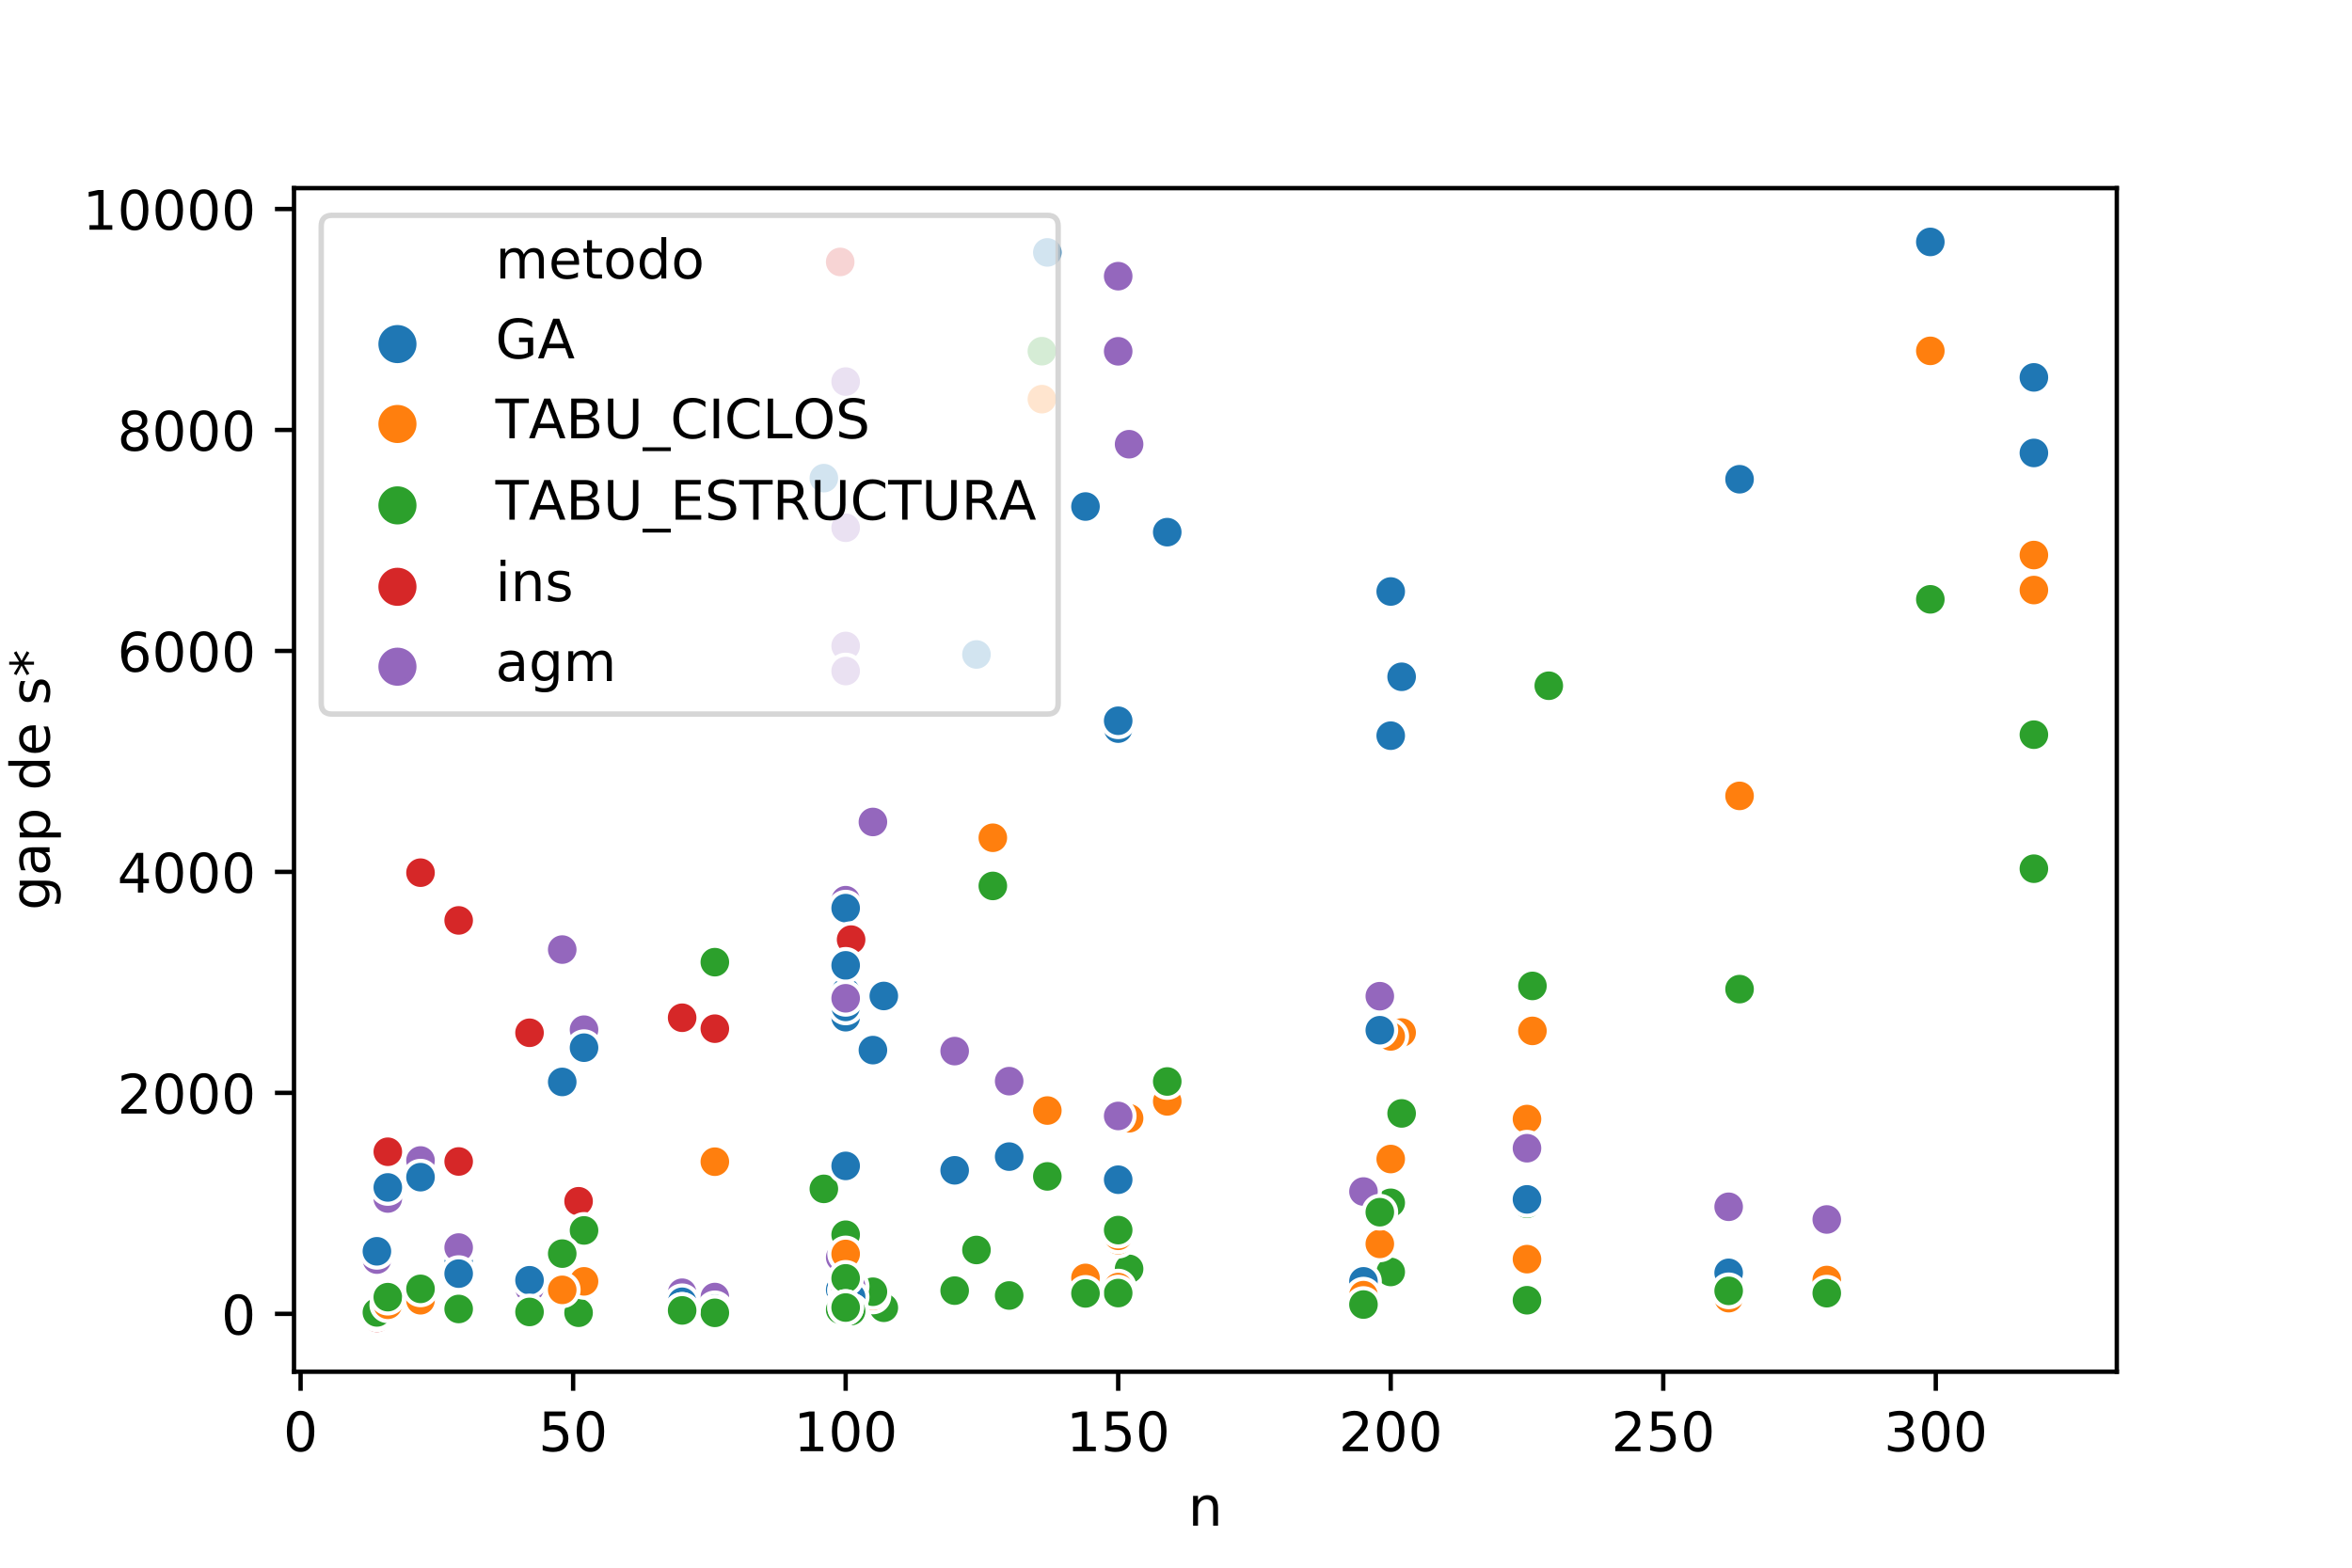<?xml version="1.0" encoding="utf-8" standalone="no"?>
<!DOCTYPE svg PUBLIC "-//W3C//DTD SVG 1.1//EN"
  "http://www.w3.org/Graphics/SVG/1.1/DTD/svg11.dtd">
<!-- Created with matplotlib (https://matplotlib.org/) -->
<svg height="288pt" version="1.1" viewBox="0 0 432 288" width="432pt" xmlns="http://www.w3.org/2000/svg" xmlns:xlink="http://www.w3.org/1999/xlink">
 <defs>
  <style type="text/css">
*{stroke-linecap:butt;stroke-linejoin:round;white-space:pre;}
  </style>
 </defs>
 <g id="figure_1">
  <g id="patch_1">
   <path d="M 0 288 
L 432 288 
L 432 0 
L 0 0 
z
" style="fill:#ffffff;"/>
  </g>
  <g id="axes_1">
   <g id="patch_2">
    <path d="M 54 252 
L 388.8 252 
L 388.8 34.56 
L 54 34.56 
z
" style="fill:#ffffff;"/>
   </g>
   <g id="PathCollection_1">
    <defs>
     <path d="M 0 3 
C 0.796 3 1.559 2.684 2.121 2.121 
C 2.684 1.559 3 0.796 3 0 
C 3 -0.796 2.684 -1.559 2.121 -2.121 
C 1.559 -2.684 0.796 -3 0 -3 
C -0.796 -3 -1.559 -2.684 -2.121 -2.121 
C -2.684 -1.559 -3 -0.796 -3 0 
C -3 0.796 -2.684 1.559 -2.121 2.121 
C -1.559 2.684 -0.796 3 0 3 
z
" id="C0_0_beab6a862e"/>
    </defs>
    <g clip-path="url(#peaea0488c6)">
     <use style="fill:#1f77b4;stroke:#ffffff;stroke-width:0.75;" x="162.333" xlink:href="#C0_0_beab6a862e" y="182.971"/>
    </g>
    <g clip-path="url(#peaea0488c6)">
     <use style="fill:#ff7f0e;stroke:#ffffff;stroke-width:0.75;" x="162.333" xlink:href="#C0_0_beab6a862e" y="240.249"/>
    </g>
    <g clip-path="url(#peaea0488c6)">
     <use style="fill:#2ca02c;stroke:#ffffff;stroke-width:0.75;" x="162.333" xlink:href="#C0_0_beab6a862e" y="240.249"/>
    </g>
    <g clip-path="url(#peaea0488c6)">
     <use style="fill:#d62728;stroke:#ffffff;stroke-width:0.75;" x="154.324" xlink:href="#C0_0_beab6a862e" y="48.118"/>
    </g>
    <g clip-path="url(#peaea0488c6)">
     <use style="fill:#9467bd;stroke:#ffffff;stroke-width:0.75;" x="154.324" xlink:href="#C0_0_beab6a862e" y="230.993"/>
    </g>
    <g clip-path="url(#peaea0488c6)">
     <use style="fill:#1f77b4;stroke:#ffffff;stroke-width:0.75;" x="154.324" xlink:href="#C0_0_beab6a862e" y="236.94"/>
    </g>
    <g clip-path="url(#peaea0488c6)">
     <use style="fill:#ff7f0e;stroke:#ffffff;stroke-width:0.75;" x="154.324" xlink:href="#C0_0_beab6a862e" y="240.431"/>
    </g>
    <g clip-path="url(#peaea0488c6)">
     <use style="fill:#2ca02c;stroke:#ffffff;stroke-width:0.75;" x="154.324" xlink:href="#C0_0_beab6a862e" y="240.594"/>
    </g>
    <g clip-path="url(#peaea0488c6)">
     <use style="fill:#1f77b4;stroke:#ffffff;stroke-width:0.75;" x="255.438" xlink:href="#C0_0_beab6a862e" y="135.151"/>
    </g>
    <g clip-path="url(#peaea0488c6)">
     <use style="fill:#ff7f0e;stroke:#ffffff;stroke-width:0.75;" x="255.438" xlink:href="#C0_0_beab6a862e" y="212.929"/>
    </g>
    <g clip-path="url(#peaea0488c6)">
     <use style="fill:#2ca02c;stroke:#ffffff;stroke-width:0.75;" x="255.438" xlink:href="#C0_0_beab6a862e" y="233.673"/>
    </g>
    <g clip-path="url(#peaea0488c6)">
     <use style="fill:#9467bd;stroke:#ffffff;stroke-width:0.75;" x="207.384" xlink:href="#C0_0_beab6a862e" y="81.608"/>
    </g>
    <g clip-path="url(#peaea0488c6)">
     <use style="fill:#ff7f0e;stroke:#ffffff;stroke-width:0.75;" x="207.384" xlink:href="#C0_0_beab6a862e" y="205.439"/>
    </g>
    <g clip-path="url(#peaea0488c6)">
     <use style="fill:#2ca02c;stroke:#ffffff;stroke-width:0.75;" x="207.384" xlink:href="#C0_0_beab6a862e" y="233.104"/>
    </g>
    <g clip-path="url(#peaea0488c6)">
     <use style="fill:#ff7f0e;stroke:#ffffff;stroke-width:0.75;" x="182.356" xlink:href="#C0_0_beab6a862e" y="153.905"/>
    </g>
    <g clip-path="url(#peaea0488c6)">
     <use style="fill:#2ca02c;stroke:#ffffff;stroke-width:0.75;" x="182.356" xlink:href="#C0_0_beab6a862e" y="162.755"/>
    </g>
    <g clip-path="url(#peaea0488c6)">
     <use style="fill:#d62728;stroke:#ffffff;stroke-width:0.75;" x="84.245" xlink:href="#C0_0_beab6a862e" y="169.088"/>
    </g>
    <g clip-path="url(#peaea0488c6)">
     <use style="fill:#9467bd;stroke:#ffffff;stroke-width:0.75;" x="84.245" xlink:href="#C0_0_beab6a862e" y="233.226"/>
    </g>
    <g clip-path="url(#peaea0488c6)">
     <use style="fill:#1f77b4;stroke:#ffffff;stroke-width:0.75;" x="84.245" xlink:href="#C0_0_beab6a862e" y="232.028"/>
    </g>
    <g clip-path="url(#peaea0488c6)">
     <use style="fill:#ff7f0e;stroke:#ffffff;stroke-width:0.75;" x="84.245" xlink:href="#C0_0_beab6a862e" y="240.147"/>
    </g>
    <g clip-path="url(#peaea0488c6)">
     <use style="fill:#2ca02c;stroke:#ffffff;stroke-width:0.75;" x="84.245" xlink:href="#C0_0_beab6a862e" y="240.147"/>
    </g>
    <g clip-path="url(#peaea0488c6)">
     <use style="fill:#ff7f0e;stroke:#ffffff;stroke-width:0.75;" x="131.298" xlink:href="#C0_0_beab6a862e" y="213.416"/>
    </g>
    <g clip-path="url(#peaea0488c6)">
     <use style="fill:#2ca02c;stroke:#ffffff;stroke-width:0.75;" x="131.298" xlink:href="#C0_0_beab6a862e" y="176.76"/>
    </g>
    <g clip-path="url(#peaea0488c6)">
     <use style="fill:#9467bd;stroke:#ffffff;stroke-width:0.75;" x="155.325" xlink:href="#C0_0_beab6a862e" y="165.373"/>
    </g>
    <g clip-path="url(#peaea0488c6)">
     <use style="fill:#1f77b4;stroke:#ffffff;stroke-width:0.75;" x="155.325" xlink:href="#C0_0_beab6a862e" y="166.835"/>
    </g>
    <g clip-path="url(#peaea0488c6)">
     <use style="fill:#ff7f0e;stroke:#ffffff;stroke-width:0.75;" x="155.325" xlink:href="#C0_0_beab6a862e" y="237.042"/>
    </g>
    <g clip-path="url(#peaea0488c6)">
     <use style="fill:#2ca02c;stroke:#ffffff;stroke-width:0.75;" x="155.325" xlink:href="#C0_0_beab6a862e" y="237.042"/>
    </g>
    <g clip-path="url(#peaea0488c6)">
     <use style="fill:#9467bd;stroke:#ffffff;stroke-width:0.75;" x="205.382" xlink:href="#C0_0_beab6a862e" y="205.013"/>
    </g>
    <g clip-path="url(#peaea0488c6)">
     <use style="fill:#1f77b4;stroke:#ffffff;stroke-width:0.75;" x="205.382" xlink:href="#C0_0_beab6a862e" y="216.725"/>
    </g>
    <g clip-path="url(#peaea0488c6)">
     <use style="fill:#ff7f0e;stroke:#ffffff;stroke-width:0.75;" x="205.382" xlink:href="#C0_0_beab6a862e" y="236.453"/>
    </g>
    <g clip-path="url(#peaea0488c6)">
     <use style="fill:#2ca02c;stroke:#ffffff;stroke-width:0.75;" x="205.382" xlink:href="#C0_0_beab6a862e" y="237.549"/>
    </g>
    <g clip-path="url(#peaea0488c6)">
     <use style="fill:#1f77b4;stroke:#ffffff;stroke-width:0.75;" x="319.511" xlink:href="#C0_0_beab6a862e" y="88.042"/>
    </g>
    <g clip-path="url(#peaea0488c6)">
     <use style="fill:#ff7f0e;stroke:#ffffff;stroke-width:0.75;" x="319.511" xlink:href="#C0_0_beab6a862e" y="146.213"/>
    </g>
    <g clip-path="url(#peaea0488c6)">
     <use style="fill:#2ca02c;stroke:#ffffff;stroke-width:0.75;" x="319.511" xlink:href="#C0_0_beab6a862e" y="181.712"/>
    </g>
    <g clip-path="url(#peaea0488c6)">
     <use style="fill:#1f77b4;stroke:#ffffff;stroke-width:0.75;" x="257.441" xlink:href="#C0_0_beab6a862e" y="124.333"/>
    </g>
    <g clip-path="url(#peaea0488c6)">
     <use style="fill:#ff7f0e;stroke:#ffffff;stroke-width:0.75;" x="257.441" xlink:href="#C0_0_beab6a862e" y="189.689"/>
    </g>
    <g clip-path="url(#peaea0488c6)">
     <use style="fill:#2ca02c;stroke:#ffffff;stroke-width:0.75;" x="257.441" xlink:href="#C0_0_beab6a862e" y="204.546"/>
    </g>
    <g clip-path="url(#peaea0488c6)">
     <use style="fill:#d62728;stroke:#ffffff;stroke-width:0.75;" x="97.26" xlink:href="#C0_0_beab6a862e" y="189.73"/>
    </g>
    <g clip-path="url(#peaea0488c6)">
     <use style="fill:#9467bd;stroke:#ffffff;stroke-width:0.75;" x="97.26" xlink:href="#C0_0_beab6a862e" y="236.676"/>
    </g>
    <g clip-path="url(#peaea0488c6)">
     <use style="fill:#1f77b4;stroke:#ffffff;stroke-width:0.75;" x="97.26" xlink:href="#C0_0_beab6a862e" y="235.195"/>
    </g>
    <g clip-path="url(#peaea0488c6)">
     <use style="fill:#ff7f0e;stroke:#ffffff;stroke-width:0.75;" x="97.26" xlink:href="#C0_0_beab6a862e" y="241.365"/>
    </g>
    <g clip-path="url(#peaea0488c6)">
     <use style="fill:#2ca02c;stroke:#ffffff;stroke-width:0.75;" x="97.26" xlink:href="#C0_0_beab6a862e" y="241.02"/>
    </g>
    <g clip-path="url(#peaea0488c6)">
     <use style="fill:#9467bd;stroke:#ffffff;stroke-width:0.75;" x="205.382" xlink:href="#C0_0_beab6a862e" y="50.736"/>
    </g>
    <g clip-path="url(#peaea0488c6)">
     <use style="fill:#1f77b4;stroke:#ffffff;stroke-width:0.75;" x="205.382" xlink:href="#C0_0_beab6a862e" y="133.852"/>
    </g>
    <g clip-path="url(#peaea0488c6)">
     <use style="fill:#ff7f0e;stroke:#ffffff;stroke-width:0.75;" x="205.382" xlink:href="#C0_0_beab6a862e" y="227.827"/>
    </g>
    <g clip-path="url(#peaea0488c6)">
     <use style="fill:#2ca02c;stroke:#ffffff;stroke-width:0.75;" x="205.382" xlink:href="#C0_0_beab6a862e" y="226.934"/>
    </g>
    <g clip-path="url(#peaea0488c6)">
     <use style="fill:#d62728;stroke:#ffffff;stroke-width:0.75;" x="131.298" xlink:href="#C0_0_beab6a862e" y="188.979"/>
    </g>
    <g clip-path="url(#peaea0488c6)">
     <use style="fill:#9467bd;stroke:#ffffff;stroke-width:0.75;" x="131.298" xlink:href="#C0_0_beab6a862e" y="238.28"/>
    </g>
    <g clip-path="url(#peaea0488c6)">
     <use style="fill:#1f77b4;stroke:#ffffff;stroke-width:0.75;" x="131.298" xlink:href="#C0_0_beab6a862e" y="240.452"/>
    </g>
    <g clip-path="url(#peaea0488c6)">
     <use style="fill:#ff7f0e;stroke:#ffffff;stroke-width:0.75;" x="131.298" xlink:href="#C0_0_beab6a862e" y="241.243"/>
    </g>
    <g clip-path="url(#peaea0488c6)">
     <use style="fill:#2ca02c;stroke:#ffffff;stroke-width:0.75;" x="131.298" xlink:href="#C0_0_beab6a862e" y="241.182"/>
    </g>
    <g clip-path="url(#peaea0488c6)">
     <use style="fill:#ff7f0e;stroke:#ffffff;stroke-width:0.75;" x="280.467" xlink:href="#C0_0_beab6a862e" y="205.582"/>
    </g>
    <g clip-path="url(#peaea0488c6)">
     <use style="fill:#2ca02c;stroke:#ffffff;stroke-width:0.75;" x="280.467" xlink:href="#C0_0_beab6a862e" y="221.149"/>
    </g>
    <g clip-path="url(#peaea0488c6)">
     <use style="fill:#1f77b4;stroke:#ffffff;stroke-width:0.75;" x="255.438" xlink:href="#C0_0_beab6a862e" y="108.664"/>
    </g>
    <g clip-path="url(#peaea0488c6)">
     <use style="fill:#ff7f0e;stroke:#ffffff;stroke-width:0.75;" x="255.438" xlink:href="#C0_0_beab6a862e" y="190.399"/>
    </g>
    <g clip-path="url(#peaea0488c6)">
     <use style="fill:#2ca02c;stroke:#ffffff;stroke-width:0.75;" x="255.438" xlink:href="#C0_0_beab6a862e" y="220.967"/>
    </g>
    <g clip-path="url(#peaea0488c6)">
     <use style="fill:#1f77b4;stroke:#ffffff;stroke-width:0.75;" x="199.375" xlink:href="#C0_0_beab6a862e" y="93.055"/>
    </g>
    <g clip-path="url(#peaea0488c6)">
     <use style="fill:#ff7f0e;stroke:#ffffff;stroke-width:0.75;" x="199.375" xlink:href="#C0_0_beab6a862e" y="234.769"/>
    </g>
    <g clip-path="url(#peaea0488c6)">
     <use style="fill:#2ca02c;stroke:#ffffff;stroke-width:0.75;" x="199.375" xlink:href="#C0_0_beab6a862e" y="237.61"/>
    </g>
    <g clip-path="url(#peaea0488c6)">
     <use style="fill:#1f77b4;stroke:#ffffff;stroke-width:0.75;" x="373.572" xlink:href="#C0_0_beab6a862e" y="69.328"/>
    </g>
    <g clip-path="url(#peaea0488c6)">
     <use style="fill:#ff7f0e;stroke:#ffffff;stroke-width:0.75;" x="373.572" xlink:href="#C0_0_beab6a862e" y="108.4"/>
    </g>
    <g clip-path="url(#peaea0488c6)">
     <use style="fill:#2ca02c;stroke:#ffffff;stroke-width:0.75;" x="373.572" xlink:href="#C0_0_beab6a862e" y="134.968"/>
    </g>
    <g clip-path="url(#peaea0488c6)">
     <use style="fill:#9467bd;stroke:#ffffff;stroke-width:0.75;" x="205.382" xlink:href="#C0_0_beab6a862e" y="64.538"/>
    </g>
    <g clip-path="url(#peaea0488c6)">
     <use style="fill:#1f77b4;stroke:#ffffff;stroke-width:0.75;" x="205.382" xlink:href="#C0_0_beab6a862e" y="132.411"/>
    </g>
    <g clip-path="url(#peaea0488c6)">
     <use style="fill:#ff7f0e;stroke:#ffffff;stroke-width:0.75;" x="205.382" xlink:href="#C0_0_beab6a862e" y="227.035"/>
    </g>
    <g clip-path="url(#peaea0488c6)">
     <use style="fill:#2ca02c;stroke:#ffffff;stroke-width:0.75;" x="205.382" xlink:href="#C0_0_beab6a862e" y="225.98"/>
    </g>
    <g clip-path="url(#peaea0488c6)">
     <use style="fill:#9467bd;stroke:#ffffff;stroke-width:0.75;" x="155.325" xlink:href="#C0_0_beab6a862e" y="118.67"/>
    </g>
    <g clip-path="url(#peaea0488c6)">
     <use style="fill:#1f77b4;stroke:#ffffff;stroke-width:0.75;" x="155.325" xlink:href="#C0_0_beab6a862e" y="182.24"/>
    </g>
    <g clip-path="url(#peaea0488c6)">
     <use style="fill:#ff7f0e;stroke:#ffffff;stroke-width:0.75;" x="155.325" xlink:href="#C0_0_beab6a862e" y="239.112"/>
    </g>
    <g clip-path="url(#peaea0488c6)">
     <use style="fill:#2ca02c;stroke:#ffffff;stroke-width:0.75;" x="155.325" xlink:href="#C0_0_beab6a862e" y="239.112"/>
    </g>
    <g clip-path="url(#peaea0488c6)">
     <use style="fill:#d62728;stroke:#ffffff;stroke-width:0.75;" x="69.228" xlink:href="#C0_0_beab6a862e" y="242.116"/>
    </g>
    <g clip-path="url(#peaea0488c6)">
     <use style="fill:#9467bd;stroke:#ffffff;stroke-width:0.75;" x="69.228" xlink:href="#C0_0_beab6a862e" y="231.399"/>
    </g>
    <g clip-path="url(#peaea0488c6)">
     <use style="fill:#1f77b4;stroke:#ffffff;stroke-width:0.75;" x="69.228" xlink:href="#C0_0_beab6a862e" y="229.877"/>
    </g>
    <g clip-path="url(#peaea0488c6)">
     <use style="fill:#ff7f0e;stroke:#ffffff;stroke-width:0.75;" x="69.228" xlink:href="#C0_0_beab6a862e" y="241.365"/>
    </g>
    <g clip-path="url(#peaea0488c6)">
     <use style="fill:#2ca02c;stroke:#ffffff;stroke-width:0.75;" x="69.228" xlink:href="#C0_0_beab6a862e" y="241.101"/>
    </g>
    <g clip-path="url(#peaea0488c6)">
     <use style="fill:#1f77b4;stroke:#ffffff;stroke-width:0.75;" x="214.392" xlink:href="#C0_0_beab6a862e" y="97.764"/>
    </g>
    <g clip-path="url(#peaea0488c6)">
     <use style="fill:#ff7f0e;stroke:#ffffff;stroke-width:0.75;" x="214.392" xlink:href="#C0_0_beab6a862e" y="202.334"/>
    </g>
    <g clip-path="url(#peaea0488c6)">
     <use style="fill:#2ca02c;stroke:#ffffff;stroke-width:0.75;" x="214.392" xlink:href="#C0_0_beab6a862e" y="198.681"/>
    </g>
    <g clip-path="url(#peaea0488c6)">
     <use style="fill:#2ca02c;stroke:#ffffff;stroke-width:0.75;" x="284.471" xlink:href="#C0_0_beab6a862e" y="125.977"/>
    </g>
    <g clip-path="url(#peaea0488c6)">
     <use style="fill:#1f77b4;stroke:#ffffff;stroke-width:0.75;" x="192.367" xlink:href="#C0_0_beab6a862e" y="46.372"/>
    </g>
    <g clip-path="url(#peaea0488c6)">
     <use style="fill:#ff7f0e;stroke:#ffffff;stroke-width:0.75;" x="192.367" xlink:href="#C0_0_beab6a862e" y="204.019"/>
    </g>
    <g clip-path="url(#peaea0488c6)">
     <use style="fill:#2ca02c;stroke:#ffffff;stroke-width:0.75;" x="192.367" xlink:href="#C0_0_beab6a862e" y="216.116"/>
    </g>
    <g clip-path="url(#peaea0488c6)">
     <use style="fill:#9467bd;stroke:#ffffff;stroke-width:0.75;" x="155.325" xlink:href="#C0_0_beab6a862e" y="96.952"/>
    </g>
    <g clip-path="url(#peaea0488c6)">
     <use style="fill:#1f77b4;stroke:#ffffff;stroke-width:0.75;" x="155.325" xlink:href="#C0_0_beab6a862e" y="186.868"/>
    </g>
    <g clip-path="url(#peaea0488c6)">
     <use style="fill:#ff7f0e;stroke:#ffffff;stroke-width:0.75;" x="155.325" xlink:href="#C0_0_beab6a862e" y="228.822"/>
    </g>
    <g clip-path="url(#peaea0488c6)">
     <use style="fill:#2ca02c;stroke:#ffffff;stroke-width:0.75;" x="155.325" xlink:href="#C0_0_beab6a862e" y="228.822"/>
    </g>
    <g clip-path="url(#peaea0488c6)">
     <use style="fill:#9467bd;stroke:#ffffff;stroke-width:0.75;" x="185.359" xlink:href="#C0_0_beab6a862e" y="198.62"/>
    </g>
    <g clip-path="url(#peaea0488c6)">
     <use style="fill:#1f77b4;stroke:#ffffff;stroke-width:0.75;" x="185.359" xlink:href="#C0_0_beab6a862e" y="212.482"/>
    </g>
    <g clip-path="url(#peaea0488c6)">
     <use style="fill:#ff7f0e;stroke:#ffffff;stroke-width:0.75;" x="185.359" xlink:href="#C0_0_beab6a862e" y="237.427"/>
    </g>
    <g clip-path="url(#peaea0488c6)">
     <use style="fill:#2ca02c;stroke:#ffffff;stroke-width:0.75;" x="185.359" xlink:href="#C0_0_beab6a862e" y="237.996"/>
    </g>
    <g clip-path="url(#peaea0488c6)">
     <use style="fill:#ff7f0e;stroke:#ffffff;stroke-width:0.75;" x="191.366" xlink:href="#C0_0_beab6a862e" y="73.327"/>
    </g>
    <g clip-path="url(#peaea0488c6)">
     <use style="fill:#2ca02c;stroke:#ffffff;stroke-width:0.75;" x="191.366" xlink:href="#C0_0_beab6a862e" y="64.518"/>
    </g>
    <g clip-path="url(#peaea0488c6)">
     <use style="fill:#9467bd;stroke:#ffffff;stroke-width:0.75;" x="335.529" xlink:href="#C0_0_beab6a862e" y="224.031"/>
    </g>
    <g clip-path="url(#peaea0488c6)">
     <use style="fill:#1f77b4;stroke:#ffffff;stroke-width:0.75;" x="335.529" xlink:href="#C0_0_beab6a862e" y="234.809"/>
    </g>
    <g clip-path="url(#peaea0488c6)">
     <use style="fill:#ff7f0e;stroke:#ffffff;stroke-width:0.75;" x="335.529" xlink:href="#C0_0_beab6a862e" y="235.154"/>
    </g>
    <g clip-path="url(#peaea0488c6)">
     <use style="fill:#2ca02c;stroke:#ffffff;stroke-width:0.75;" x="335.529" xlink:href="#C0_0_beab6a862e" y="237.57"/>
    </g>
    <g clip-path="url(#peaea0488c6)">
     <use style="fill:#d62728;stroke:#ffffff;stroke-width:0.75;" x="106.27" xlink:href="#C0_0_beab6a862e" y="220.682"/>
    </g>
    <g clip-path="url(#peaea0488c6)">
     <use style="fill:#9467bd;stroke:#ffffff;stroke-width:0.75;" x="106.27" xlink:href="#C0_0_beab6a862e" y="237.996"/>
    </g>
    <g clip-path="url(#peaea0488c6)">
     <use style="fill:#1f77b4;stroke:#ffffff;stroke-width:0.75;" x="106.27" xlink:href="#C0_0_beab6a862e" y="240.066"/>
    </g>
    <g clip-path="url(#peaea0488c6)">
     <use style="fill:#ff7f0e;stroke:#ffffff;stroke-width:0.75;" x="106.27" xlink:href="#C0_0_beab6a862e" y="241.162"/>
    </g>
    <g clip-path="url(#peaea0488c6)">
     <use style="fill:#2ca02c;stroke:#ffffff;stroke-width:0.75;" x="106.27" xlink:href="#C0_0_beab6a862e" y="241.162"/>
    </g>
    <g clip-path="url(#peaea0488c6)">
     <use style="fill:#9467bd;stroke:#ffffff;stroke-width:0.75;" x="160.331" xlink:href="#C0_0_beab6a862e" y="151.003"/>
    </g>
    <g clip-path="url(#peaea0488c6)">
     <use style="fill:#1f77b4;stroke:#ffffff;stroke-width:0.75;" x="160.331" xlink:href="#C0_0_beab6a862e" y="192.916"/>
    </g>
    <g clip-path="url(#peaea0488c6)">
     <use style="fill:#ff7f0e;stroke:#ffffff;stroke-width:0.75;" x="160.331" xlink:href="#C0_0_beab6a862e" y="238.077"/>
    </g>
    <g clip-path="url(#peaea0488c6)">
     <use style="fill:#2ca02c;stroke:#ffffff;stroke-width:0.75;" x="160.331" xlink:href="#C0_0_beab6a862e" y="237.306"/>
    </g>
    <g clip-path="url(#peaea0488c6)">
     <use style="fill:#9467bd;stroke:#ffffff;stroke-width:0.75;" x="250.433" xlink:href="#C0_0_beab6a862e" y="218.896"/>
    </g>
    <g clip-path="url(#peaea0488c6)">
     <use style="fill:#1f77b4;stroke:#ffffff;stroke-width:0.75;" x="250.433" xlink:href="#C0_0_beab6a862e" y="235.398"/>
    </g>
    <g clip-path="url(#peaea0488c6)">
     <use style="fill:#ff7f0e;stroke:#ffffff;stroke-width:0.75;" x="250.433" xlink:href="#C0_0_beab6a862e" y="237.935"/>
    </g>
    <g clip-path="url(#peaea0488c6)">
     <use style="fill:#2ca02c;stroke:#ffffff;stroke-width:0.75;" x="250.433" xlink:href="#C0_0_beab6a862e" y="239.66"/>
    </g>
    <g clip-path="url(#peaea0488c6)">
     <use style="fill:#9467bd;stroke:#ffffff;stroke-width:0.75;" x="317.509" xlink:href="#C0_0_beab6a862e" y="221.697"/>
    </g>
    <g clip-path="url(#peaea0488c6)">
     <use style="fill:#1f77b4;stroke:#ffffff;stroke-width:0.75;" x="317.509" xlink:href="#C0_0_beab6a862e" y="233.835"/>
    </g>
    <g clip-path="url(#peaea0488c6)">
     <use style="fill:#ff7f0e;stroke:#ffffff;stroke-width:0.75;" x="317.509" xlink:href="#C0_0_beab6a862e" y="238.483"/>
    </g>
    <g clip-path="url(#peaea0488c6)">
     <use style="fill:#2ca02c;stroke:#ffffff;stroke-width:0.75;" x="317.509" xlink:href="#C0_0_beab6a862e" y="237.143"/>
    </g>
    <g clip-path="url(#peaea0488c6)">
     <use style="fill:#d62728;stroke:#ffffff;stroke-width:0.75;" x="84.245" xlink:href="#C0_0_beab6a862e" y="213.376"/>
    </g>
    <g clip-path="url(#peaea0488c6)">
     <use style="fill:#9467bd;stroke:#ffffff;stroke-width:0.75;" x="84.245" xlink:href="#C0_0_beab6a862e" y="229.187"/>
    </g>
    <g clip-path="url(#peaea0488c6)">
     <use style="fill:#1f77b4;stroke:#ffffff;stroke-width:0.75;" x="84.245" xlink:href="#C0_0_beab6a862e" y="233.977"/>
    </g>
    <g clip-path="url(#peaea0488c6)">
     <use style="fill:#ff7f0e;stroke:#ffffff;stroke-width:0.75;" x="84.245" xlink:href="#C0_0_beab6a862e" y="241.122"/>
    </g>
    <g clip-path="url(#peaea0488c6)">
     <use style="fill:#2ca02c;stroke:#ffffff;stroke-width:0.75;" x="84.245" xlink:href="#C0_0_beab6a862e" y="240.472"/>
    </g>
    <g clip-path="url(#peaea0488c6)">
     <use style="fill:#1f77b4;stroke:#ffffff;stroke-width:0.75;" x="354.55" xlink:href="#C0_0_beab6a862e" y="44.444"/>
    </g>
    <g clip-path="url(#peaea0488c6)">
     <use style="fill:#ff7f0e;stroke:#ffffff;stroke-width:0.75;" x="354.55" xlink:href="#C0_0_beab6a862e" y="64.457"/>
    </g>
    <g clip-path="url(#peaea0488c6)">
     <use style="fill:#2ca02c;stroke:#ffffff;stroke-width:0.75;" x="354.55" xlink:href="#C0_0_beab6a862e" y="110.105"/>
    </g>
    <g clip-path="url(#peaea0488c6)">
     <use style="fill:#9467bd;stroke:#ffffff;stroke-width:0.75;" x="280.467" xlink:href="#C0_0_beab6a862e" y="210.94"/>
    </g>
    <g clip-path="url(#peaea0488c6)">
     <use style="fill:#1f77b4;stroke:#ffffff;stroke-width:0.75;" x="280.467" xlink:href="#C0_0_beab6a862e" y="220.337"/>
    </g>
    <g clip-path="url(#peaea0488c6)">
     <use style="fill:#ff7f0e;stroke:#ffffff;stroke-width:0.75;" x="280.467" xlink:href="#C0_0_beab6a862e" y="231.318"/>
    </g>
    <g clip-path="url(#peaea0488c6)">
     <use style="fill:#2ca02c;stroke:#ffffff;stroke-width:0.75;" x="280.467" xlink:href="#C0_0_beab6a862e" y="238.869"/>
    </g>
    <g clip-path="url(#peaea0488c6)">
     <use style="fill:#d62728;stroke:#ffffff;stroke-width:0.75;" x="71.23" xlink:href="#C0_0_beab6a862e" y="211.589"/>
    </g>
    <g clip-path="url(#peaea0488c6)">
     <use style="fill:#9467bd;stroke:#ffffff;stroke-width:0.75;" x="71.23" xlink:href="#C0_0_beab6a862e" y="220.175"/>
    </g>
    <g clip-path="url(#peaea0488c6)">
     <use style="fill:#1f77b4;stroke:#ffffff;stroke-width:0.75;" x="71.23" xlink:href="#C0_0_beab6a862e" y="218.145"/>
    </g>
    <g clip-path="url(#peaea0488c6)">
     <use style="fill:#ff7f0e;stroke:#ffffff;stroke-width:0.75;" x="71.23" xlink:href="#C0_0_beab6a862e" y="239.701"/>
    </g>
    <g clip-path="url(#peaea0488c6)">
     <use style="fill:#2ca02c;stroke:#ffffff;stroke-width:0.75;" x="71.23" xlink:href="#C0_0_beab6a862e" y="238.3"/>
    </g>
    <g clip-path="url(#peaea0488c6)">
     <use style="fill:#d62728;stroke:#ffffff;stroke-width:0.75;" x="156.326" xlink:href="#C0_0_beab6a862e" y="172.619"/>
    </g>
    <g clip-path="url(#peaea0488c6)">
     <use style="fill:#9467bd;stroke:#ffffff;stroke-width:0.75;" x="156.326" xlink:href="#C0_0_beab6a862e" y="236.311"/>
    </g>
    <g clip-path="url(#peaea0488c6)">
     <use style="fill:#1f77b4;stroke:#ffffff;stroke-width:0.75;" x="156.326" xlink:href="#C0_0_beab6a862e" y="238.26"/>
    </g>
    <g clip-path="url(#peaea0488c6)">
     <use style="fill:#ff7f0e;stroke:#ffffff;stroke-width:0.75;" x="156.326" xlink:href="#C0_0_beab6a862e" y="240.878"/>
    </g>
    <g clip-path="url(#peaea0488c6)">
     <use style="fill:#2ca02c;stroke:#ffffff;stroke-width:0.75;" x="156.326" xlink:href="#C0_0_beab6a862e" y="240.858"/>
    </g>
    <g clip-path="url(#peaea0488c6)">
     <use style="fill:#1f77b4;stroke:#ffffff;stroke-width:0.75;" x="179.352" xlink:href="#C0_0_beab6a862e" y="120.233"/>
    </g>
    <g clip-path="url(#peaea0488c6)">
     <use style="fill:#ff7f0e;stroke:#ffffff;stroke-width:0.75;" x="179.352" xlink:href="#C0_0_beab6a862e" y="229.633"/>
    </g>
    <g clip-path="url(#peaea0488c6)">
     <use style="fill:#2ca02c;stroke:#ffffff;stroke-width:0.75;" x="179.352" xlink:href="#C0_0_beab6a862e" y="229.633"/>
    </g>
    <g clip-path="url(#peaea0488c6)">
     <use style="fill:#9467bd;stroke:#ffffff;stroke-width:0.75;" x="107.271" xlink:href="#C0_0_beab6a862e" y="189.161"/>
    </g>
    <g clip-path="url(#peaea0488c6)">
     <use style="fill:#1f77b4;stroke:#ffffff;stroke-width:0.75;" x="107.271" xlink:href="#C0_0_beab6a862e" y="192.47"/>
    </g>
    <g clip-path="url(#peaea0488c6)">
     <use style="fill:#ff7f0e;stroke:#ffffff;stroke-width:0.75;" x="107.271" xlink:href="#C0_0_beab6a862e" y="235.398"/>
    </g>
    <g clip-path="url(#peaea0488c6)">
     <use style="fill:#2ca02c;stroke:#ffffff;stroke-width:0.75;" x="107.271" xlink:href="#C0_0_beab6a862e" y="226.041"/>
    </g>
    <g clip-path="url(#peaea0488c6)">
     <use style="fill:#9467bd;stroke:#ffffff;stroke-width:0.75;" x="253.436" xlink:href="#C0_0_beab6a862e" y="183.011"/>
    </g>
    <g clip-path="url(#peaea0488c6)">
     <use style="fill:#1f77b4;stroke:#ffffff;stroke-width:0.75;" x="253.436" xlink:href="#C0_0_beab6a862e" y="189.263"/>
    </g>
    <g clip-path="url(#peaea0488c6)">
     <use style="fill:#ff7f0e;stroke:#ffffff;stroke-width:0.75;" x="253.436" xlink:href="#C0_0_beab6a862e" y="228.517"/>
    </g>
    <g clip-path="url(#peaea0488c6)">
     <use style="fill:#2ca02c;stroke:#ffffff;stroke-width:0.75;" x="253.436" xlink:href="#C0_0_beab6a862e" y="222.692"/>
    </g>
    <g clip-path="url(#peaea0488c6)">
     <use style="fill:#d62728;stroke:#ffffff;stroke-width:0.75;" x="125.291" xlink:href="#C0_0_beab6a862e" y="186.969"/>
    </g>
    <g clip-path="url(#peaea0488c6)">
     <use style="fill:#9467bd;stroke:#ffffff;stroke-width:0.75;" x="125.291" xlink:href="#C0_0_beab6a862e" y="237.488"/>
    </g>
    <g clip-path="url(#peaea0488c6)">
     <use style="fill:#1f77b4;stroke:#ffffff;stroke-width:0.75;" x="125.291" xlink:href="#C0_0_beab6a862e" y="239.153"/>
    </g>
    <g clip-path="url(#peaea0488c6)">
     <use style="fill:#ff7f0e;stroke:#ffffff;stroke-width:0.75;" x="125.291" xlink:href="#C0_0_beab6a862e" y="240.736"/>
    </g>
    <g clip-path="url(#peaea0488c6)">
     <use style="fill:#2ca02c;stroke:#ffffff;stroke-width:0.75;" x="125.291" xlink:href="#C0_0_beab6a862e" y="240.736"/>
    </g>
    <g clip-path="url(#peaea0488c6)">
     <use style="fill:#1f77b4;stroke:#ffffff;stroke-width:0.75;" x="151.321" xlink:href="#C0_0_beab6a862e" y="87.839"/>
    </g>
    <g clip-path="url(#peaea0488c6)">
     <use style="fill:#ff7f0e;stroke:#ffffff;stroke-width:0.75;" x="151.321" xlink:href="#C0_0_beab6a862e" y="218.734"/>
    </g>
    <g clip-path="url(#peaea0488c6)">
     <use style="fill:#2ca02c;stroke:#ffffff;stroke-width:0.75;" x="151.321" xlink:href="#C0_0_beab6a862e" y="218.409"/>
    </g>
    <g clip-path="url(#peaea0488c6)">
     <use style="fill:#9467bd;stroke:#ffffff;stroke-width:0.75;" x="175.348" xlink:href="#C0_0_beab6a862e" y="193.099"/>
    </g>
    <g clip-path="url(#peaea0488c6)">
     <use style="fill:#1f77b4;stroke:#ffffff;stroke-width:0.75;" x="175.348" xlink:href="#C0_0_beab6a862e" y="214.999"/>
    </g>
    <g clip-path="url(#peaea0488c6)">
     <use style="fill:#ff7f0e;stroke:#ffffff;stroke-width:0.75;" x="175.348" xlink:href="#C0_0_beab6a862e" y="236.636"/>
    </g>
    <g clip-path="url(#peaea0488c6)">
     <use style="fill:#2ca02c;stroke:#ffffff;stroke-width:0.75;" x="175.348" xlink:href="#C0_0_beab6a862e" y="237.103"/>
    </g>
    <g clip-path="url(#peaea0488c6)">
     <use style="fill:#ff7f0e;stroke:#ffffff;stroke-width:0.75;" x="281.468" xlink:href="#C0_0_beab6a862e" y="189.385"/>
    </g>
    <g clip-path="url(#peaea0488c6)">
     <use style="fill:#2ca02c;stroke:#ffffff;stroke-width:0.75;" x="281.468" xlink:href="#C0_0_beab6a862e" y="181.124"/>
    </g>
    <g clip-path="url(#peaea0488c6)">
     <use style="fill:#9467bd;stroke:#ffffff;stroke-width:0.75;" x="155.325" xlink:href="#C0_0_beab6a862e" y="123.277"/>
    </g>
    <g clip-path="url(#peaea0488c6)">
     <use style="fill:#1f77b4;stroke:#ffffff;stroke-width:0.75;" x="155.325" xlink:href="#C0_0_beab6a862e" y="177.348"/>
    </g>
    <g clip-path="url(#peaea0488c6)">
     <use style="fill:#ff7f0e;stroke:#ffffff;stroke-width:0.75;" x="155.325" xlink:href="#C0_0_beab6a862e" y="227.989"/>
    </g>
    <g clip-path="url(#peaea0488c6)">
     <use style="fill:#2ca02c;stroke:#ffffff;stroke-width:0.75;" x="155.325" xlink:href="#C0_0_beab6a862e" y="226.832"/>
    </g>
    <g clip-path="url(#peaea0488c6)">
     <use style="fill:#1f77b4;stroke:#ffffff;stroke-width:0.75;" x="373.572" xlink:href="#C0_0_beab6a862e" y="83.211"/>
    </g>
    <g clip-path="url(#peaea0488c6)">
     <use style="fill:#ff7f0e;stroke:#ffffff;stroke-width:0.75;" x="373.572" xlink:href="#C0_0_beab6a862e" y="101.966"/>
    </g>
    <g clip-path="url(#peaea0488c6)">
     <use style="fill:#2ca02c;stroke:#ffffff;stroke-width:0.75;" x="373.572" xlink:href="#C0_0_beab6a862e" y="159.589"/>
    </g>
    <g clip-path="url(#peaea0488c6)">
     <use style="fill:#9467bd;stroke:#ffffff;stroke-width:0.75;" x="155.325" xlink:href="#C0_0_beab6a862e" y="70.099"/>
    </g>
    <g clip-path="url(#peaea0488c6)">
     <use style="fill:#1f77b4;stroke:#ffffff;stroke-width:0.75;" x="155.325" xlink:href="#C0_0_beab6a862e" y="184.98"/>
    </g>
    <g clip-path="url(#peaea0488c6)">
     <use style="fill:#ff7f0e;stroke:#ffffff;stroke-width:0.75;" x="155.325" xlink:href="#C0_0_beab6a862e" y="230.364"/>
    </g>
    <g clip-path="url(#peaea0488c6)">
     <use style="fill:#2ca02c;stroke:#ffffff;stroke-width:0.75;" x="155.325" xlink:href="#C0_0_beab6a862e" y="234.85"/>
    </g>
    <g clip-path="url(#peaea0488c6)">
     <use style="fill:#9467bd;stroke:#ffffff;stroke-width:0.75;" x="103.267" xlink:href="#C0_0_beab6a862e" y="174.446"/>
    </g>
    <g clip-path="url(#peaea0488c6)">
     <use style="fill:#1f77b4;stroke:#ffffff;stroke-width:0.75;" x="103.267" xlink:href="#C0_0_beab6a862e" y="198.762"/>
    </g>
    <g clip-path="url(#peaea0488c6)">
     <use style="fill:#ff7f0e;stroke:#ffffff;stroke-width:0.75;" x="103.267" xlink:href="#C0_0_beab6a862e" y="236.961"/>
    </g>
    <g clip-path="url(#peaea0488c6)">
     <use style="fill:#2ca02c;stroke:#ffffff;stroke-width:0.75;" x="103.267" xlink:href="#C0_0_beab6a862e" y="230.303"/>
    </g>
    <g clip-path="url(#peaea0488c6)">
     <use style="fill:#d62728;stroke:#ffffff;stroke-width:0.75;" x="77.237" xlink:href="#C0_0_beab6a862e" y="160.319"/>
    </g>
    <g clip-path="url(#peaea0488c6)">
     <use style="fill:#9467bd;stroke:#ffffff;stroke-width:0.75;" x="77.237" xlink:href="#C0_0_beab6a862e" y="213.193"/>
    </g>
    <g clip-path="url(#peaea0488c6)">
     <use style="fill:#1f77b4;stroke:#ffffff;stroke-width:0.75;" x="77.237" xlink:href="#C0_0_beab6a862e" y="216.258"/>
    </g>
    <g clip-path="url(#peaea0488c6)">
     <use style="fill:#ff7f0e;stroke:#ffffff;stroke-width:0.75;" x="77.237" xlink:href="#C0_0_beab6a862e" y="238.869"/>
    </g>
    <g clip-path="url(#peaea0488c6)">
     <use style="fill:#2ca02c;stroke:#ffffff;stroke-width:0.75;" x="77.237" xlink:href="#C0_0_beab6a862e" y="236.778"/>
    </g>
    <g clip-path="url(#peaea0488c6)">
     <use style="fill:#9467bd;stroke:#ffffff;stroke-width:0.75;" x="155.325" xlink:href="#C0_0_beab6a862e" y="183.397"/>
    </g>
    <g clip-path="url(#peaea0488c6)">
     <use style="fill:#1f77b4;stroke:#ffffff;stroke-width:0.75;" x="155.325" xlink:href="#C0_0_beab6a862e" y="214.187"/>
    </g>
    <g clip-path="url(#peaea0488c6)">
     <use style="fill:#ff7f0e;stroke:#ffffff;stroke-width:0.75;" x="155.325" xlink:href="#C0_0_beab6a862e" y="240.208"/>
    </g>
    <g clip-path="url(#peaea0488c6)">
     <use style="fill:#2ca02c;stroke:#ffffff;stroke-width:0.75;" x="155.325" xlink:href="#C0_0_beab6a862e" y="240.208"/>
    </g>
   </g>
   <g id="PathCollection_2"/>
   <g id="PathCollection_3"/>
   <g id="PathCollection_4"/>
   <g id="PathCollection_5"/>
   <g id="PathCollection_6"/>
   <g id="PathCollection_7"/>
   <g id="matplotlib.axis_1">
    <g id="xtick_1">
     <g id="line2d_1">
      <defs>
       <path d="M 0 0 
L 0 3.5 
" id="md06e3b4f22" style="stroke:#000000;stroke-width:0.8;"/>
      </defs>
      <g>
       <use style="stroke:#000000;stroke-width:0.8;" x="55.212" xlink:href="#md06e3b4f22" y="252"/>
      </g>
     </g>
     <g id="text_1">
      <!-- 0 -->
      <defs>
       <path d="M 31.781 66.406 
Q 24.172 66.406 20.328 58.906 
Q 16.5 51.422 16.5 36.375 
Q 16.5 21.391 20.328 13.891 
Q 24.172 6.391 31.781 6.391 
Q 39.453 6.391 43.281 13.891 
Q 47.125 21.391 47.125 36.375 
Q 47.125 51.422 43.281 58.906 
Q 39.453 66.406 31.781 66.406 
z
M 31.781 74.219 
Q 44.047 74.219 50.516 64.516 
Q 56.984 54.828 56.984 36.375 
Q 56.984 17.969 50.516 8.266 
Q 44.047 -1.422 31.781 -1.422 
Q 19.531 -1.422 13.062 8.266 
Q 6.594 17.969 6.594 36.375 
Q 6.594 54.828 13.062 64.516 
Q 19.531 74.219 31.781 74.219 
z
" id="DejaVuSans-48"/>
      </defs>
      <g transform="translate(52.031 266.598)scale(0.1 -0.1)">
       <use xlink:href="#DejaVuSans-48"/>
      </g>
     </g>
    </g>
    <g id="xtick_2">
     <g id="line2d_2">
      <g>
       <use style="stroke:#000000;stroke-width:0.8;" x="105.269" xlink:href="#md06e3b4f22" y="252"/>
      </g>
     </g>
     <g id="text_2">
      <!-- 50 -->
      <defs>
       <path d="M 10.797 72.906 
L 49.516 72.906 
L 49.516 64.594 
L 19.828 64.594 
L 19.828 46.734 
Q 21.969 47.469 24.109 47.828 
Q 26.266 48.188 28.422 48.188 
Q 40.625 48.188 47.75 41.5 
Q 54.891 34.812 54.891 23.391 
Q 54.891 11.625 47.562 5.094 
Q 40.234 -1.422 26.906 -1.422 
Q 22.312 -1.422 17.547 -0.641 
Q 12.797 0.141 7.719 1.703 
L 7.719 11.625 
Q 12.109 9.234 16.797 8.062 
Q 21.484 6.891 26.703 6.891 
Q 35.156 6.891 40.078 11.328 
Q 45.016 15.766 45.016 23.391 
Q 45.016 31 40.078 35.438 
Q 35.156 39.891 26.703 39.891 
Q 22.75 39.891 18.812 39.016 
Q 14.891 38.141 10.797 36.281 
z
" id="DejaVuSans-53"/>
      </defs>
      <g transform="translate(98.906 266.598)scale(0.1 -0.1)">
       <use xlink:href="#DejaVuSans-53"/>
       <use x="63.623" xlink:href="#DejaVuSans-48"/>
      </g>
     </g>
    </g>
    <g id="xtick_3">
     <g id="line2d_3">
      <g>
       <use style="stroke:#000000;stroke-width:0.8;" x="155.325" xlink:href="#md06e3b4f22" y="252"/>
      </g>
     </g>
     <g id="text_3">
      <!-- 100 -->
      <defs>
       <path d="M 12.406 8.297 
L 28.516 8.297 
L 28.516 63.922 
L 10.984 60.406 
L 10.984 69.391 
L 28.422 72.906 
L 38.281 72.906 
L 38.281 8.297 
L 54.391 8.297 
L 54.391 0 
L 12.406 0 
z
" id="DejaVuSans-49"/>
      </defs>
      <g transform="translate(145.782 266.598)scale(0.1 -0.1)">
       <use xlink:href="#DejaVuSans-49"/>
       <use x="63.623" xlink:href="#DejaVuSans-48"/>
       <use x="127.246" xlink:href="#DejaVuSans-48"/>
      </g>
     </g>
    </g>
    <g id="xtick_4">
     <g id="line2d_4">
      <g>
       <use style="stroke:#000000;stroke-width:0.8;" x="205.382" xlink:href="#md06e3b4f22" y="252"/>
      </g>
     </g>
     <g id="text_4">
      <!-- 150 -->
      <g transform="translate(195.838 266.598)scale(0.1 -0.1)">
       <use xlink:href="#DejaVuSans-49"/>
       <use x="63.623" xlink:href="#DejaVuSans-53"/>
       <use x="127.246" xlink:href="#DejaVuSans-48"/>
      </g>
     </g>
    </g>
    <g id="xtick_5">
     <g id="line2d_5">
      <g>
       <use style="stroke:#000000;stroke-width:0.8;" x="255.438" xlink:href="#md06e3b4f22" y="252"/>
      </g>
     </g>
     <g id="text_5">
      <!-- 200 -->
      <defs>
       <path d="M 19.188 8.297 
L 53.609 8.297 
L 53.609 0 
L 7.328 0 
L 7.328 8.297 
Q 12.938 14.109 22.625 23.891 
Q 32.328 33.688 34.812 36.531 
Q 39.547 41.844 41.422 45.531 
Q 43.312 49.219 43.312 52.781 
Q 43.312 58.594 39.234 62.25 
Q 35.156 65.922 28.609 65.922 
Q 23.969 65.922 18.812 64.312 
Q 13.672 62.703 7.812 59.422 
L 7.812 69.391 
Q 13.766 71.781 18.938 73 
Q 24.125 74.219 28.422 74.219 
Q 39.75 74.219 46.484 68.547 
Q 53.219 62.891 53.219 53.422 
Q 53.219 48.922 51.531 44.891 
Q 49.859 40.875 45.406 35.406 
Q 44.188 33.984 37.641 27.219 
Q 31.109 20.453 19.188 8.297 
z
" id="DejaVuSans-50"/>
      </defs>
      <g transform="translate(245.895 266.598)scale(0.1 -0.1)">
       <use xlink:href="#DejaVuSans-50"/>
       <use x="63.623" xlink:href="#DejaVuSans-48"/>
       <use x="127.246" xlink:href="#DejaVuSans-48"/>
      </g>
     </g>
    </g>
    <g id="xtick_6">
     <g id="line2d_6">
      <g>
       <use style="stroke:#000000;stroke-width:0.8;" x="305.495" xlink:href="#md06e3b4f22" y="252"/>
      </g>
     </g>
     <g id="text_6">
      <!-- 250 -->
      <g transform="translate(295.951 266.598)scale(0.1 -0.1)">
       <use xlink:href="#DejaVuSans-50"/>
       <use x="63.623" xlink:href="#DejaVuSans-53"/>
       <use x="127.246" xlink:href="#DejaVuSans-48"/>
      </g>
     </g>
    </g>
    <g id="xtick_7">
     <g id="line2d_7">
      <g>
       <use style="stroke:#000000;stroke-width:0.8;" x="355.552" xlink:href="#md06e3b4f22" y="252"/>
      </g>
     </g>
     <g id="text_7">
      <!-- 300 -->
      <defs>
       <path d="M 40.578 39.312 
Q 47.656 37.797 51.625 33 
Q 55.609 28.219 55.609 21.188 
Q 55.609 10.406 48.188 4.484 
Q 40.766 -1.422 27.094 -1.422 
Q 22.516 -1.422 17.656 -0.516 
Q 12.797 0.391 7.625 2.203 
L 7.625 11.719 
Q 11.719 9.328 16.594 8.109 
Q 21.484 6.891 26.812 6.891 
Q 36.078 6.891 40.938 10.547 
Q 45.797 14.203 45.797 21.188 
Q 45.797 27.641 41.281 31.266 
Q 36.766 34.906 28.719 34.906 
L 20.219 34.906 
L 20.219 43.016 
L 29.109 43.016 
Q 36.375 43.016 40.234 45.922 
Q 44.094 48.828 44.094 54.297 
Q 44.094 59.906 40.109 62.906 
Q 36.141 65.922 28.719 65.922 
Q 24.656 65.922 20.016 65.031 
Q 15.375 64.156 9.812 62.312 
L 9.812 71.094 
Q 15.438 72.656 20.344 73.438 
Q 25.25 74.219 29.594 74.219 
Q 40.828 74.219 47.359 69.109 
Q 53.906 64.016 53.906 55.328 
Q 53.906 49.266 50.438 45.094 
Q 46.969 40.922 40.578 39.312 
z
" id="DejaVuSans-51"/>
      </defs>
      <g transform="translate(346.008 266.598)scale(0.1 -0.1)">
       <use xlink:href="#DejaVuSans-51"/>
       <use x="63.623" xlink:href="#DejaVuSans-48"/>
       <use x="127.246" xlink:href="#DejaVuSans-48"/>
      </g>
     </g>
    </g>
    <g id="text_8">
     <!-- n -->
     <defs>
      <path d="M 54.891 33.016 
L 54.891 0 
L 45.906 0 
L 45.906 32.719 
Q 45.906 40.484 42.875 44.328 
Q 39.844 48.188 33.797 48.188 
Q 26.516 48.188 22.312 43.547 
Q 18.109 38.922 18.109 30.906 
L 18.109 0 
L 9.078 0 
L 9.078 54.688 
L 18.109 54.688 
L 18.109 46.188 
Q 21.344 51.125 25.703 53.562 
Q 30.078 56 35.797 56 
Q 45.219 56 50.047 50.172 
Q 54.891 44.344 54.891 33.016 
z
" id="DejaVuSans-110"/>
     </defs>
     <g transform="translate(218.231 280.277)scale(0.1 -0.1)">
      <use xlink:href="#DejaVuSans-110"/>
     </g>
    </g>
   </g>
   <g id="matplotlib.axis_2">
    <g id="ytick_1">
     <g id="line2d_8">
      <defs>
       <path d="M 0 0 
L -3.5 0 
" id="m741cfad631" style="stroke:#000000;stroke-width:0.8;"/>
      </defs>
      <g>
       <use style="stroke:#000000;stroke-width:0.8;" x="54" xlink:href="#m741cfad631" y="241.365"/>
      </g>
     </g>
     <g id="text_9">
      <!-- 0 -->
      <g transform="translate(40.638 245.164)scale(0.1 -0.1)">
       <use xlink:href="#DejaVuSans-48"/>
      </g>
     </g>
    </g>
    <g id="ytick_2">
     <g id="line2d_9">
      <g>
       <use style="stroke:#000000;stroke-width:0.8;" x="54" xlink:href="#m741cfad631" y="200.771"/>
      </g>
     </g>
     <g id="text_10">
      <!-- 2000 -->
      <g transform="translate(21.55 204.57)scale(0.1 -0.1)">
       <use xlink:href="#DejaVuSans-50"/>
       <use x="63.623" xlink:href="#DejaVuSans-48"/>
       <use x="127.246" xlink:href="#DejaVuSans-48"/>
       <use x="190.869" xlink:href="#DejaVuSans-48"/>
      </g>
     </g>
    </g>
    <g id="ytick_3">
     <g id="line2d_10">
      <g>
       <use style="stroke:#000000;stroke-width:0.8;" x="54" xlink:href="#m741cfad631" y="160.177"/>
      </g>
     </g>
     <g id="text_11">
      <!-- 4000 -->
      <defs>
       <path d="M 37.797 64.312 
L 12.891 25.391 
L 37.797 25.391 
z
M 35.203 72.906 
L 47.609 72.906 
L 47.609 25.391 
L 58.016 25.391 
L 58.016 17.188 
L 47.609 17.188 
L 47.609 0 
L 37.797 0 
L 37.797 17.188 
L 4.891 17.188 
L 4.891 26.703 
z
" id="DejaVuSans-52"/>
      </defs>
      <g transform="translate(21.55 163.976)scale(0.1 -0.1)">
       <use xlink:href="#DejaVuSans-52"/>
       <use x="63.623" xlink:href="#DejaVuSans-48"/>
       <use x="127.246" xlink:href="#DejaVuSans-48"/>
       <use x="190.869" xlink:href="#DejaVuSans-48"/>
      </g>
     </g>
    </g>
    <g id="ytick_4">
     <g id="line2d_11">
      <g>
       <use style="stroke:#000000;stroke-width:0.8;" x="54" xlink:href="#m741cfad631" y="119.583"/>
      </g>
     </g>
     <g id="text_12">
      <!-- 6000 -->
      <defs>
       <path d="M 33.016 40.375 
Q 26.375 40.375 22.484 35.828 
Q 18.609 31.297 18.609 23.391 
Q 18.609 15.531 22.484 10.953 
Q 26.375 6.391 33.016 6.391 
Q 39.656 6.391 43.531 10.953 
Q 47.406 15.531 47.406 23.391 
Q 47.406 31.297 43.531 35.828 
Q 39.656 40.375 33.016 40.375 
z
M 52.594 71.297 
L 52.594 62.312 
Q 48.875 64.062 45.094 64.984 
Q 41.312 65.922 37.594 65.922 
Q 27.828 65.922 22.672 59.328 
Q 17.531 52.734 16.797 39.406 
Q 19.672 43.656 24.016 45.922 
Q 28.375 48.188 33.594 48.188 
Q 44.578 48.188 50.953 41.516 
Q 57.328 34.859 57.328 23.391 
Q 57.328 12.156 50.688 5.359 
Q 44.047 -1.422 33.016 -1.422 
Q 20.359 -1.422 13.672 8.266 
Q 6.984 17.969 6.984 36.375 
Q 6.984 53.656 15.188 63.938 
Q 23.391 74.219 37.203 74.219 
Q 40.922 74.219 44.703 73.484 
Q 48.484 72.75 52.594 71.297 
z
" id="DejaVuSans-54"/>
      </defs>
      <g transform="translate(21.55 123.383)scale(0.1 -0.1)">
       <use xlink:href="#DejaVuSans-54"/>
       <use x="63.623" xlink:href="#DejaVuSans-48"/>
       <use x="127.246" xlink:href="#DejaVuSans-48"/>
       <use x="190.869" xlink:href="#DejaVuSans-48"/>
      </g>
     </g>
    </g>
    <g id="ytick_5">
     <g id="line2d_12">
      <g>
       <use style="stroke:#000000;stroke-width:0.8;" x="54" xlink:href="#m741cfad631" y="78.989"/>
      </g>
     </g>
     <g id="text_13">
      <!-- 8000 -->
      <defs>
       <path d="M 31.781 34.625 
Q 24.75 34.625 20.719 30.859 
Q 16.703 27.094 16.703 20.516 
Q 16.703 13.922 20.719 10.156 
Q 24.75 6.391 31.781 6.391 
Q 38.812 6.391 42.859 10.172 
Q 46.922 13.969 46.922 20.516 
Q 46.922 27.094 42.891 30.859 
Q 38.875 34.625 31.781 34.625 
z
M 21.922 38.812 
Q 15.578 40.375 12.031 44.719 
Q 8.5 49.078 8.5 55.328 
Q 8.5 64.062 14.719 69.141 
Q 20.953 74.219 31.781 74.219 
Q 42.672 74.219 48.875 69.141 
Q 55.078 64.062 55.078 55.328 
Q 55.078 49.078 51.531 44.719 
Q 48 40.375 41.703 38.812 
Q 48.828 37.156 52.797 32.312 
Q 56.781 27.484 56.781 20.516 
Q 56.781 9.906 50.312 4.234 
Q 43.844 -1.422 31.781 -1.422 
Q 19.734 -1.422 13.25 4.234 
Q 6.781 9.906 6.781 20.516 
Q 6.781 27.484 10.781 32.312 
Q 14.797 37.156 21.922 38.812 
z
M 18.312 54.391 
Q 18.312 48.734 21.844 45.562 
Q 25.391 42.391 31.781 42.391 
Q 38.141 42.391 41.719 45.562 
Q 45.312 48.734 45.312 54.391 
Q 45.312 60.062 41.719 63.234 
Q 38.141 66.406 31.781 66.406 
Q 25.391 66.406 21.844 63.234 
Q 18.312 60.062 18.312 54.391 
z
" id="DejaVuSans-56"/>
      </defs>
      <g transform="translate(21.55 82.789)scale(0.1 -0.1)">
       <use xlink:href="#DejaVuSans-56"/>
       <use x="63.623" xlink:href="#DejaVuSans-48"/>
       <use x="127.246" xlink:href="#DejaVuSans-48"/>
       <use x="190.869" xlink:href="#DejaVuSans-48"/>
      </g>
     </g>
    </g>
    <g id="ytick_6">
     <g id="line2d_13">
      <g>
       <use style="stroke:#000000;stroke-width:0.8;" x="54" xlink:href="#m741cfad631" y="38.395"/>
      </g>
     </g>
     <g id="text_14">
      <!-- 10000 -->
      <g transform="translate(15.188 42.195)scale(0.1 -0.1)">
       <use xlink:href="#DejaVuSans-49"/>
       <use x="63.623" xlink:href="#DejaVuSans-48"/>
       <use x="127.246" xlink:href="#DejaVuSans-48"/>
       <use x="190.869" xlink:href="#DejaVuSans-48"/>
       <use x="254.492" xlink:href="#DejaVuSans-48"/>
      </g>
     </g>
    </g>
    <g id="text_15">
     <!-- gap de s* -->
     <defs>
      <path d="M 45.406 27.984 
Q 45.406 37.75 41.375 43.109 
Q 37.359 48.484 30.078 48.484 
Q 22.859 48.484 18.828 43.109 
Q 14.797 37.75 14.797 27.984 
Q 14.797 18.266 18.828 12.891 
Q 22.859 7.516 30.078 7.516 
Q 37.359 7.516 41.375 12.891 
Q 45.406 18.266 45.406 27.984 
z
M 54.391 6.781 
Q 54.391 -7.172 48.188 -13.984 
Q 42 -20.797 29.203 -20.797 
Q 24.469 -20.797 20.266 -20.094 
Q 16.062 -19.391 12.109 -17.922 
L 12.109 -9.188 
Q 16.062 -11.328 19.922 -12.344 
Q 23.781 -13.375 27.781 -13.375 
Q 36.625 -13.375 41.016 -8.766 
Q 45.406 -4.156 45.406 5.172 
L 45.406 9.625 
Q 42.625 4.781 38.281 2.391 
Q 33.938 0 27.875 0 
Q 17.828 0 11.672 7.656 
Q 5.516 15.328 5.516 27.984 
Q 5.516 40.672 11.672 48.328 
Q 17.828 56 27.875 56 
Q 33.938 56 38.281 53.609 
Q 42.625 51.219 45.406 46.391 
L 45.406 54.688 
L 54.391 54.688 
z
" id="DejaVuSans-103"/>
      <path d="M 34.281 27.484 
Q 23.391 27.484 19.188 25 
Q 14.984 22.516 14.984 16.5 
Q 14.984 11.719 18.141 8.906 
Q 21.297 6.109 26.703 6.109 
Q 34.188 6.109 38.703 11.406 
Q 43.219 16.703 43.219 25.484 
L 43.219 27.484 
z
M 52.203 31.203 
L 52.203 0 
L 43.219 0 
L 43.219 8.297 
Q 40.141 3.328 35.547 0.953 
Q 30.953 -1.422 24.312 -1.422 
Q 15.922 -1.422 10.953 3.297 
Q 6 8.016 6 15.922 
Q 6 25.141 12.172 29.828 
Q 18.359 34.516 30.609 34.516 
L 43.219 34.516 
L 43.219 35.406 
Q 43.219 41.609 39.141 45 
Q 35.062 48.391 27.688 48.391 
Q 23 48.391 18.547 47.266 
Q 14.109 46.141 10.016 43.891 
L 10.016 52.203 
Q 14.938 54.109 19.578 55.047 
Q 24.219 56 28.609 56 
Q 40.484 56 46.344 49.844 
Q 52.203 43.703 52.203 31.203 
z
" id="DejaVuSans-97"/>
      <path d="M 18.109 8.203 
L 18.109 -20.797 
L 9.078 -20.797 
L 9.078 54.688 
L 18.109 54.688 
L 18.109 46.391 
Q 20.953 51.266 25.266 53.625 
Q 29.594 56 35.594 56 
Q 45.562 56 51.781 48.094 
Q 58.016 40.188 58.016 27.297 
Q 58.016 14.406 51.781 6.484 
Q 45.562 -1.422 35.594 -1.422 
Q 29.594 -1.422 25.266 0.953 
Q 20.953 3.328 18.109 8.203 
z
M 48.688 27.297 
Q 48.688 37.203 44.609 42.844 
Q 40.531 48.484 33.406 48.484 
Q 26.266 48.484 22.188 42.844 
Q 18.109 37.203 18.109 27.297 
Q 18.109 17.391 22.188 11.75 
Q 26.266 6.109 33.406 6.109 
Q 40.531 6.109 44.609 11.75 
Q 48.688 17.391 48.688 27.297 
z
" id="DejaVuSans-112"/>
      <path id="DejaVuSans-32"/>
      <path d="M 45.406 46.391 
L 45.406 75.984 
L 54.391 75.984 
L 54.391 0 
L 45.406 0 
L 45.406 8.203 
Q 42.578 3.328 38.25 0.953 
Q 33.938 -1.422 27.875 -1.422 
Q 17.969 -1.422 11.734 6.484 
Q 5.516 14.406 5.516 27.297 
Q 5.516 40.188 11.734 48.094 
Q 17.969 56 27.875 56 
Q 33.938 56 38.25 53.625 
Q 42.578 51.266 45.406 46.391 
z
M 14.797 27.297 
Q 14.797 17.391 18.875 11.75 
Q 22.953 6.109 30.078 6.109 
Q 37.203 6.109 41.297 11.75 
Q 45.406 17.391 45.406 27.297 
Q 45.406 37.203 41.297 42.844 
Q 37.203 48.484 30.078 48.484 
Q 22.953 48.484 18.875 42.844 
Q 14.797 37.203 14.797 27.297 
z
" id="DejaVuSans-100"/>
      <path d="M 56.203 29.594 
L 56.203 25.203 
L 14.891 25.203 
Q 15.484 15.922 20.484 11.062 
Q 25.484 6.203 34.422 6.203 
Q 39.594 6.203 44.453 7.469 
Q 49.312 8.734 54.109 11.281 
L 54.109 2.781 
Q 49.266 0.734 44.188 -0.344 
Q 39.109 -1.422 33.891 -1.422 
Q 20.797 -1.422 13.156 6.188 
Q 5.516 13.812 5.516 26.812 
Q 5.516 40.234 12.766 48.109 
Q 20.016 56 32.328 56 
Q 43.359 56 49.781 48.891 
Q 56.203 41.797 56.203 29.594 
z
M 47.219 32.234 
Q 47.125 39.594 43.094 43.984 
Q 39.062 48.391 32.422 48.391 
Q 24.906 48.391 20.391 44.141 
Q 15.875 39.891 15.188 32.172 
z
" id="DejaVuSans-101"/>
      <path d="M 44.281 53.078 
L 44.281 44.578 
Q 40.484 46.531 36.375 47.5 
Q 32.281 48.484 27.875 48.484 
Q 21.188 48.484 17.844 46.438 
Q 14.5 44.391 14.5 40.281 
Q 14.5 37.156 16.891 35.375 
Q 19.281 33.594 26.516 31.984 
L 29.594 31.297 
Q 39.156 29.25 43.188 25.516 
Q 47.219 21.781 47.219 15.094 
Q 47.219 7.469 41.188 3.016 
Q 35.156 -1.422 24.609 -1.422 
Q 20.219 -1.422 15.453 -0.562 
Q 10.688 0.297 5.422 2 
L 5.422 11.281 
Q 10.406 8.688 15.234 7.391 
Q 20.062 6.109 24.812 6.109 
Q 31.156 6.109 34.562 8.281 
Q 37.984 10.453 37.984 14.406 
Q 37.984 18.062 35.516 20.016 
Q 33.062 21.969 24.703 23.781 
L 21.578 24.516 
Q 13.234 26.266 9.516 29.906 
Q 5.812 33.547 5.812 39.891 
Q 5.812 47.609 11.281 51.797 
Q 16.75 56 26.812 56 
Q 31.781 56 36.172 55.266 
Q 40.578 54.547 44.281 53.078 
z
" id="DejaVuSans-115"/>
      <path d="M 47.016 60.891 
L 29.5 51.422 
L 47.016 41.891 
L 44.188 37.109 
L 27.781 47.016 
L 27.781 28.609 
L 22.219 28.609 
L 22.219 47.016 
L 5.812 37.109 
L 2.984 41.891 
L 20.516 51.422 
L 2.984 60.891 
L 5.812 65.719 
L 22.219 55.812 
L 22.219 74.219 
L 27.781 74.219 
L 27.781 55.812 
L 44.188 65.719 
z
" id="DejaVuSans-42"/>
     </defs>
     <g transform="translate(9.108 167.226)rotate(-90)scale(0.1 -0.1)">
      <use xlink:href="#DejaVuSans-103"/>
      <use x="63.477" xlink:href="#DejaVuSans-97"/>
      <use x="124.756" xlink:href="#DejaVuSans-112"/>
      <use x="188.232" xlink:href="#DejaVuSans-32"/>
      <use x="220.02" xlink:href="#DejaVuSans-100"/>
      <use x="283.496" xlink:href="#DejaVuSans-101"/>
      <use x="345.02" xlink:href="#DejaVuSans-32"/>
      <use x="376.807" xlink:href="#DejaVuSans-115"/>
      <use x="428.906" xlink:href="#DejaVuSans-42"/>
     </g>
    </g>
   </g>
   <g id="patch_3">
    <path d="M 54 252 
L 54 34.56 
" style="fill:none;stroke:#000000;stroke-linecap:square;stroke-linejoin:miter;stroke-width:0.8;"/>
   </g>
   <g id="patch_4">
    <path d="M 388.8 252 
L 388.8 34.56 
" style="fill:none;stroke:#000000;stroke-linecap:square;stroke-linejoin:miter;stroke-width:0.8;"/>
   </g>
   <g id="patch_5">
    <path d="M 54 252 
L 388.8 252 
" style="fill:none;stroke:#000000;stroke-linecap:square;stroke-linejoin:miter;stroke-width:0.8;"/>
   </g>
   <g id="patch_6">
    <path d="M 54 34.56 
L 388.8 34.56 
" style="fill:none;stroke:#000000;stroke-linecap:square;stroke-linejoin:miter;stroke-width:0.8;"/>
   </g>
   <g id="legend_1">
    <g id="patch_7">
     <path d="M 61 131.185 
L 192.352 131.185 
Q 194.352 131.185 194.352 129.185 
L 194.352 41.56 
Q 194.352 39.56 192.352 39.56 
L 61 39.56 
Q 59 39.56 59 41.56 
L 59 129.185 
Q 59 131.185 61 131.185 
z
" style="fill:#ffffff;opacity:0.8;stroke:#cccccc;stroke-linejoin:miter;"/>
    </g>
    <g id="PathCollection_8">
     <defs>
      <path id="m0f42a6cfb9" style="stroke:#ffffff;stroke-width:1.5;"/>
     </defs>
     <g>
      <use style="fill:#ffffff;stroke:#ffffff;stroke-width:1.5;" x="73" xlink:href="#m0f42a6cfb9" y="48.533"/>
     </g>
    </g>
    <g id="text_16">
     <!-- metodo -->
     <defs>
      <path d="M 52 44.188 
Q 55.375 50.25 60.062 53.125 
Q 64.75 56 71.094 56 
Q 79.641 56 84.281 50.016 
Q 88.922 44.047 88.922 33.016 
L 88.922 0 
L 79.891 0 
L 79.891 32.719 
Q 79.891 40.578 77.094 44.375 
Q 74.312 48.188 68.609 48.188 
Q 61.625 48.188 57.562 43.547 
Q 53.516 38.922 53.516 30.906 
L 53.516 0 
L 44.484 0 
L 44.484 32.719 
Q 44.484 40.625 41.703 44.406 
Q 38.922 48.188 33.109 48.188 
Q 26.219 48.188 22.156 43.531 
Q 18.109 38.875 18.109 30.906 
L 18.109 0 
L 9.078 0 
L 9.078 54.688 
L 18.109 54.688 
L 18.109 46.188 
Q 21.188 51.219 25.484 53.609 
Q 29.781 56 35.688 56 
Q 41.656 56 45.828 52.969 
Q 50 49.953 52 44.188 
z
" id="DejaVuSans-109"/>
      <path d="M 18.312 70.219 
L 18.312 54.688 
L 36.812 54.688 
L 36.812 47.703 
L 18.312 47.703 
L 18.312 18.016 
Q 18.312 11.328 20.141 9.422 
Q 21.969 7.516 27.594 7.516 
L 36.812 7.516 
L 36.812 0 
L 27.594 0 
Q 17.188 0 13.234 3.875 
Q 9.281 7.766 9.281 18.016 
L 9.281 47.703 
L 2.688 47.703 
L 2.688 54.688 
L 9.281 54.688 
L 9.281 70.219 
z
" id="DejaVuSans-116"/>
      <path d="M 30.609 48.391 
Q 23.391 48.391 19.188 42.75 
Q 14.984 37.109 14.984 27.297 
Q 14.984 17.484 19.156 11.844 
Q 23.344 6.203 30.609 6.203 
Q 37.797 6.203 41.984 11.859 
Q 46.188 17.531 46.188 27.297 
Q 46.188 37.016 41.984 42.703 
Q 37.797 48.391 30.609 48.391 
z
M 30.609 56 
Q 42.328 56 49.016 48.375 
Q 55.719 40.766 55.719 27.297 
Q 55.719 13.875 49.016 6.219 
Q 42.328 -1.422 30.609 -1.422 
Q 18.844 -1.422 12.172 6.219 
Q 5.516 13.875 5.516 27.297 
Q 5.516 40.766 12.172 48.375 
Q 18.844 56 30.609 56 
z
" id="DejaVuSans-111"/>
     </defs>
     <g transform="translate(91 51.158)scale(0.1 -0.1)">
      <use xlink:href="#DejaVuSans-109"/>
      <use x="97.412" xlink:href="#DejaVuSans-101"/>
      <use x="158.936" xlink:href="#DejaVuSans-116"/>
      <use x="198.145" xlink:href="#DejaVuSans-111"/>
      <use x="259.326" xlink:href="#DejaVuSans-100"/>
      <use x="322.803" xlink:href="#DejaVuSans-111"/>
     </g>
    </g>
    <g id="PathCollection_9">
     <defs>
      <path d="M 0 3 
C 0.796 3 1.559 2.684 2.121 2.121 
C 2.684 1.559 3 0.796 3 0 
C 3 -0.796 2.684 -1.559 2.121 -2.121 
C 1.559 -2.684 0.796 -3 0 -3 
C -0.796 -3 -1.559 -2.684 -2.121 -2.121 
C -2.684 -1.559 -3 -0.796 -3 0 
C -3 0.796 -2.684 1.559 -2.121 2.121 
C -1.559 2.684 -0.796 3 0 3 
z
" id="m2bd9387061" style="stroke:#1f77b4;"/>
     </defs>
     <g>
      <use style="fill:#1f77b4;stroke:#1f77b4;" x="73" xlink:href="#m2bd9387061" y="63.212"/>
     </g>
    </g>
    <g id="text_17">
     <!-- GA -->
     <defs>
      <path d="M 59.516 10.406 
L 59.516 29.984 
L 43.406 29.984 
L 43.406 38.094 
L 69.281 38.094 
L 69.281 6.781 
Q 63.578 2.734 56.688 0.656 
Q 49.812 -1.422 42 -1.422 
Q 24.906 -1.422 15.25 8.562 
Q 5.609 18.562 5.609 36.375 
Q 5.609 54.25 15.25 64.234 
Q 24.906 74.219 42 74.219 
Q 49.125 74.219 55.547 72.453 
Q 61.969 70.703 67.391 67.281 
L 67.391 56.781 
Q 61.922 61.422 55.766 63.766 
Q 49.609 66.109 42.828 66.109 
Q 29.438 66.109 22.719 58.641 
Q 16.016 51.172 16.016 36.375 
Q 16.016 21.625 22.719 14.156 
Q 29.438 6.688 42.828 6.688 
Q 48.047 6.688 52.141 7.594 
Q 56.25 8.5 59.516 10.406 
z
" id="DejaVuSans-71"/>
      <path d="M 34.188 63.188 
L 20.797 26.906 
L 47.609 26.906 
z
M 28.609 72.906 
L 39.797 72.906 
L 67.578 0 
L 57.328 0 
L 50.688 18.703 
L 17.828 18.703 
L 11.188 0 
L 0.781 0 
z
" id="DejaVuSans-65"/>
     </defs>
     <g transform="translate(91 65.837)scale(0.1 -0.1)">
      <use xlink:href="#DejaVuSans-71"/>
      <use x="77.49" xlink:href="#DejaVuSans-65"/>
     </g>
    </g>
    <g id="PathCollection_10">
     <defs>
      <path d="M 0 3 
C 0.796 3 1.559 2.684 2.121 2.121 
C 2.684 1.559 3 0.796 3 0 
C 3 -0.796 2.684 -1.559 2.121 -2.121 
C 1.559 -2.684 0.796 -3 0 -3 
C -0.796 -3 -1.559 -2.684 -2.121 -2.121 
C -2.684 -1.559 -3 -0.796 -3 0 
C -3 0.796 -2.684 1.559 -2.121 2.121 
C -1.559 2.684 -0.796 3 0 3 
z
" id="m0bb153829b" style="stroke:#ff7f0e;"/>
     </defs>
     <g>
      <use style="fill:#ff7f0e;stroke:#ff7f0e;" x="73" xlink:href="#m0bb153829b" y="77.89"/>
     </g>
    </g>
    <g id="text_18">
     <!-- TABU_CICLOS -->
     <defs>
      <path d="M -0.297 72.906 
L 61.375 72.906 
L 61.375 64.594 
L 35.5 64.594 
L 35.5 0 
L 25.594 0 
L 25.594 64.594 
L -0.297 64.594 
z
" id="DejaVuSans-84"/>
      <path d="M 19.672 34.812 
L 19.672 8.109 
L 35.5 8.109 
Q 43.453 8.109 47.281 11.406 
Q 51.125 14.703 51.125 21.484 
Q 51.125 28.328 47.281 31.562 
Q 43.453 34.812 35.5 34.812 
z
M 19.672 64.797 
L 19.672 42.828 
L 34.281 42.828 
Q 41.5 42.828 45.031 45.531 
Q 48.578 48.25 48.578 53.812 
Q 48.578 59.328 45.031 62.062 
Q 41.5 64.797 34.281 64.797 
z
M 9.812 72.906 
L 35.016 72.906 
Q 46.297 72.906 52.391 68.219 
Q 58.5 63.531 58.5 54.891 
Q 58.5 48.188 55.375 44.234 
Q 52.25 40.281 46.188 39.312 
Q 53.469 37.75 57.5 32.781 
Q 61.531 27.828 61.531 20.406 
Q 61.531 10.641 54.891 5.312 
Q 48.25 0 35.984 0 
L 9.812 0 
z
" id="DejaVuSans-66"/>
      <path d="M 8.688 72.906 
L 18.609 72.906 
L 18.609 28.609 
Q 18.609 16.891 22.844 11.734 
Q 27.094 6.594 36.625 6.594 
Q 46.094 6.594 50.344 11.734 
Q 54.594 16.891 54.594 28.609 
L 54.594 72.906 
L 64.5 72.906 
L 64.5 27.391 
Q 64.5 13.141 57.438 5.859 
Q 50.391 -1.422 36.625 -1.422 
Q 22.797 -1.422 15.734 5.859 
Q 8.688 13.141 8.688 27.391 
z
" id="DejaVuSans-85"/>
      <path d="M 50.984 -16.609 
L 50.984 -23.578 
L -0.984 -23.578 
L -0.984 -16.609 
z
" id="DejaVuSans-95"/>
      <path d="M 64.406 67.281 
L 64.406 56.891 
Q 59.422 61.531 53.781 63.812 
Q 48.141 66.109 41.797 66.109 
Q 29.297 66.109 22.656 58.469 
Q 16.016 50.828 16.016 36.375 
Q 16.016 21.969 22.656 14.328 
Q 29.297 6.688 41.797 6.688 
Q 48.141 6.688 53.781 8.984 
Q 59.422 11.281 64.406 15.922 
L 64.406 5.609 
Q 59.234 2.094 53.438 0.328 
Q 47.656 -1.422 41.219 -1.422 
Q 24.656 -1.422 15.125 8.703 
Q 5.609 18.844 5.609 36.375 
Q 5.609 53.953 15.125 64.078 
Q 24.656 74.219 41.219 74.219 
Q 47.75 74.219 53.531 72.484 
Q 59.328 70.75 64.406 67.281 
z
" id="DejaVuSans-67"/>
      <path d="M 9.812 72.906 
L 19.672 72.906 
L 19.672 0 
L 9.812 0 
z
" id="DejaVuSans-73"/>
      <path d="M 9.812 72.906 
L 19.672 72.906 
L 19.672 8.297 
L 55.172 8.297 
L 55.172 0 
L 9.812 0 
z
" id="DejaVuSans-76"/>
      <path d="M 39.406 66.219 
Q 28.656 66.219 22.328 58.203 
Q 16.016 50.203 16.016 36.375 
Q 16.016 22.609 22.328 14.594 
Q 28.656 6.594 39.406 6.594 
Q 50.141 6.594 56.422 14.594 
Q 62.703 22.609 62.703 36.375 
Q 62.703 50.203 56.422 58.203 
Q 50.141 66.219 39.406 66.219 
z
M 39.406 74.219 
Q 54.734 74.219 63.906 63.938 
Q 73.094 53.656 73.094 36.375 
Q 73.094 19.141 63.906 8.859 
Q 54.734 -1.422 39.406 -1.422 
Q 24.031 -1.422 14.812 8.828 
Q 5.609 19.094 5.609 36.375 
Q 5.609 53.656 14.812 63.938 
Q 24.031 74.219 39.406 74.219 
z
" id="DejaVuSans-79"/>
      <path d="M 53.516 70.516 
L 53.516 60.891 
Q 47.906 63.578 42.922 64.891 
Q 37.938 66.219 33.297 66.219 
Q 25.25 66.219 20.875 63.094 
Q 16.5 59.969 16.5 54.203 
Q 16.5 49.359 19.406 46.891 
Q 22.312 44.438 30.422 42.922 
L 36.375 41.703 
Q 47.406 39.594 52.656 34.297 
Q 57.906 29 57.906 20.125 
Q 57.906 9.516 50.797 4.047 
Q 43.703 -1.422 29.984 -1.422 
Q 24.812 -1.422 18.969 -0.25 
Q 13.141 0.922 6.891 3.219 
L 6.891 13.375 
Q 12.891 10.016 18.656 8.297 
Q 24.422 6.594 29.984 6.594 
Q 38.422 6.594 43.016 9.906 
Q 47.609 13.234 47.609 19.391 
Q 47.609 24.75 44.312 27.781 
Q 41.016 30.812 33.5 32.328 
L 27.484 33.5 
Q 16.453 35.688 11.516 40.375 
Q 6.594 45.062 6.594 53.422 
Q 6.594 63.094 13.406 68.656 
Q 20.219 74.219 32.172 74.219 
Q 37.312 74.219 42.625 73.281 
Q 47.953 72.359 53.516 70.516 
z
" id="DejaVuSans-83"/>
     </defs>
     <g transform="translate(91 80.515)scale(0.1 -0.1)">
      <use xlink:href="#DejaVuSans-84"/>
      <use x="60.975" xlink:href="#DejaVuSans-65"/>
      <use x="129.383" xlink:href="#DejaVuSans-66"/>
      <use x="197.986" xlink:href="#DejaVuSans-85"/>
      <use x="271.18" xlink:href="#DejaVuSans-95"/>
      <use x="321.18" xlink:href="#DejaVuSans-67"/>
      <use x="391.004" xlink:href="#DejaVuSans-73"/>
      <use x="420.496" xlink:href="#DejaVuSans-67"/>
      <use x="490.32" xlink:href="#DejaVuSans-76"/>
      <use x="545.986" xlink:href="#DejaVuSans-79"/>
      <use x="624.697" xlink:href="#DejaVuSans-83"/>
     </g>
    </g>
    <g id="PathCollection_11">
     <defs>
      <path d="M 0 3 
C 0.796 3 1.559 2.684 2.121 2.121 
C 2.684 1.559 3 0.796 3 0 
C 3 -0.796 2.684 -1.559 2.121 -2.121 
C 1.559 -2.684 0.796 -3 0 -3 
C -0.796 -3 -1.559 -2.684 -2.121 -2.121 
C -2.684 -1.559 -3 -0.796 -3 0 
C -3 0.796 -2.684 1.559 -2.121 2.121 
C -1.559 2.684 -0.796 3 0 3 
z
" id="m636232ee2b" style="stroke:#2ca02c;"/>
     </defs>
     <g>
      <use style="fill:#2ca02c;stroke:#2ca02c;" x="73" xlink:href="#m636232ee2b" y="92.846"/>
     </g>
    </g>
    <g id="text_19">
     <!-- TABU_ESTRUCTURA -->
     <defs>
      <path d="M 9.812 72.906 
L 55.906 72.906 
L 55.906 64.594 
L 19.672 64.594 
L 19.672 43.016 
L 54.391 43.016 
L 54.391 34.719 
L 19.672 34.719 
L 19.672 8.297 
L 56.781 8.297 
L 56.781 0 
L 9.812 0 
z
" id="DejaVuSans-69"/>
      <path d="M 44.391 34.188 
Q 47.562 33.109 50.562 29.594 
Q 53.562 26.078 56.594 19.922 
L 66.609 0 
L 56 0 
L 46.688 18.703 
Q 43.062 26.031 39.672 28.422 
Q 36.281 30.812 30.422 30.812 
L 19.672 30.812 
L 19.672 0 
L 9.812 0 
L 9.812 72.906 
L 32.078 72.906 
Q 44.578 72.906 50.734 67.672 
Q 56.891 62.453 56.891 51.906 
Q 56.891 45.016 53.688 40.469 
Q 50.484 35.938 44.391 34.188 
z
M 19.672 64.797 
L 19.672 38.922 
L 32.078 38.922 
Q 39.203 38.922 42.844 42.219 
Q 46.484 45.516 46.484 51.906 
Q 46.484 58.297 42.844 61.547 
Q 39.203 64.797 32.078 64.797 
z
" id="DejaVuSans-82"/>
     </defs>
     <g transform="translate(91 95.471)scale(0.1 -0.1)">
      <use xlink:href="#DejaVuSans-84"/>
      <use x="60.975" xlink:href="#DejaVuSans-65"/>
      <use x="129.383" xlink:href="#DejaVuSans-66"/>
      <use x="197.986" xlink:href="#DejaVuSans-85"/>
      <use x="271.18" xlink:href="#DejaVuSans-95"/>
      <use x="321.18" xlink:href="#DejaVuSans-69"/>
      <use x="384.363" xlink:href="#DejaVuSans-83"/>
      <use x="447.84" xlink:href="#DejaVuSans-84"/>
      <use x="508.924" xlink:href="#DejaVuSans-82"/>
      <use x="578.406" xlink:href="#DejaVuSans-85"/>
      <use x="651.6" xlink:href="#DejaVuSans-67"/>
      <use x="721.424" xlink:href="#DejaVuSans-84"/>
      <use x="782.508" xlink:href="#DejaVuSans-85"/>
      <use x="855.701" xlink:href="#DejaVuSans-82"/>
      <use x="925.121" xlink:href="#DejaVuSans-65"/>
     </g>
    </g>
    <g id="PathCollection_12">
     <defs>
      <path d="M 0 3 
C 0.796 3 1.559 2.684 2.121 2.121 
C 2.684 1.559 3 0.796 3 0 
C 3 -0.796 2.684 -1.559 2.121 -2.121 
C 1.559 -2.684 0.796 -3 0 -3 
C -0.796 -3 -1.559 -2.684 -2.121 -2.121 
C -2.684 -1.559 -3 -0.796 -3 0 
C -3 0.796 -2.684 1.559 -2.121 2.121 
C -1.559 2.684 -0.796 3 0 3 
z
" id="m479e195915" style="stroke:#d62728;"/>
     </defs>
     <g>
      <use style="fill:#d62728;stroke:#d62728;" x="73" xlink:href="#m479e195915" y="107.802"/>
     </g>
    </g>
    <g id="text_20">
     <!-- ins -->
     <defs>
      <path d="M 9.422 54.688 
L 18.406 54.688 
L 18.406 0 
L 9.422 0 
z
M 9.422 75.984 
L 18.406 75.984 
L 18.406 64.594 
L 9.422 64.594 
z
" id="DejaVuSans-105"/>
     </defs>
     <g transform="translate(91 110.427)scale(0.1 -0.1)">
      <use xlink:href="#DejaVuSans-105"/>
      <use x="27.783" xlink:href="#DejaVuSans-110"/>
      <use x="91.162" xlink:href="#DejaVuSans-115"/>
     </g>
    </g>
    <g id="PathCollection_13">
     <defs>
      <path d="M 0 3 
C 0.796 3 1.559 2.684 2.121 2.121 
C 2.684 1.559 3 0.796 3 0 
C 3 -0.796 2.684 -1.559 2.121 -2.121 
C 1.559 -2.684 0.796 -3 0 -3 
C -0.796 -3 -1.559 -2.684 -2.121 -2.121 
C -2.684 -1.559 -3 -0.796 -3 0 
C -3 0.796 -2.684 1.559 -2.121 2.121 
C -1.559 2.684 -0.796 3 0 3 
z
" id="m63f8e6ec31" style="stroke:#9467bd;"/>
     </defs>
     <g>
      <use style="fill:#9467bd;stroke:#9467bd;" x="73" xlink:href="#m63f8e6ec31" y="122.48"/>
     </g>
    </g>
    <g id="text_21">
     <!-- agm -->
     <g transform="translate(91 125.105)scale(0.1 -0.1)">
      <use xlink:href="#DejaVuSans-97"/>
      <use x="61.279" xlink:href="#DejaVuSans-103"/>
      <use x="124.756" xlink:href="#DejaVuSans-109"/>
     </g>
    </g>
   </g>
  </g>
 </g>
 <defs>
  <clipPath id="peaea0488c6">
   <rect height="217.44" width="334.8" x="54" y="34.56"/>
  </clipPath>
 </defs>
</svg>
